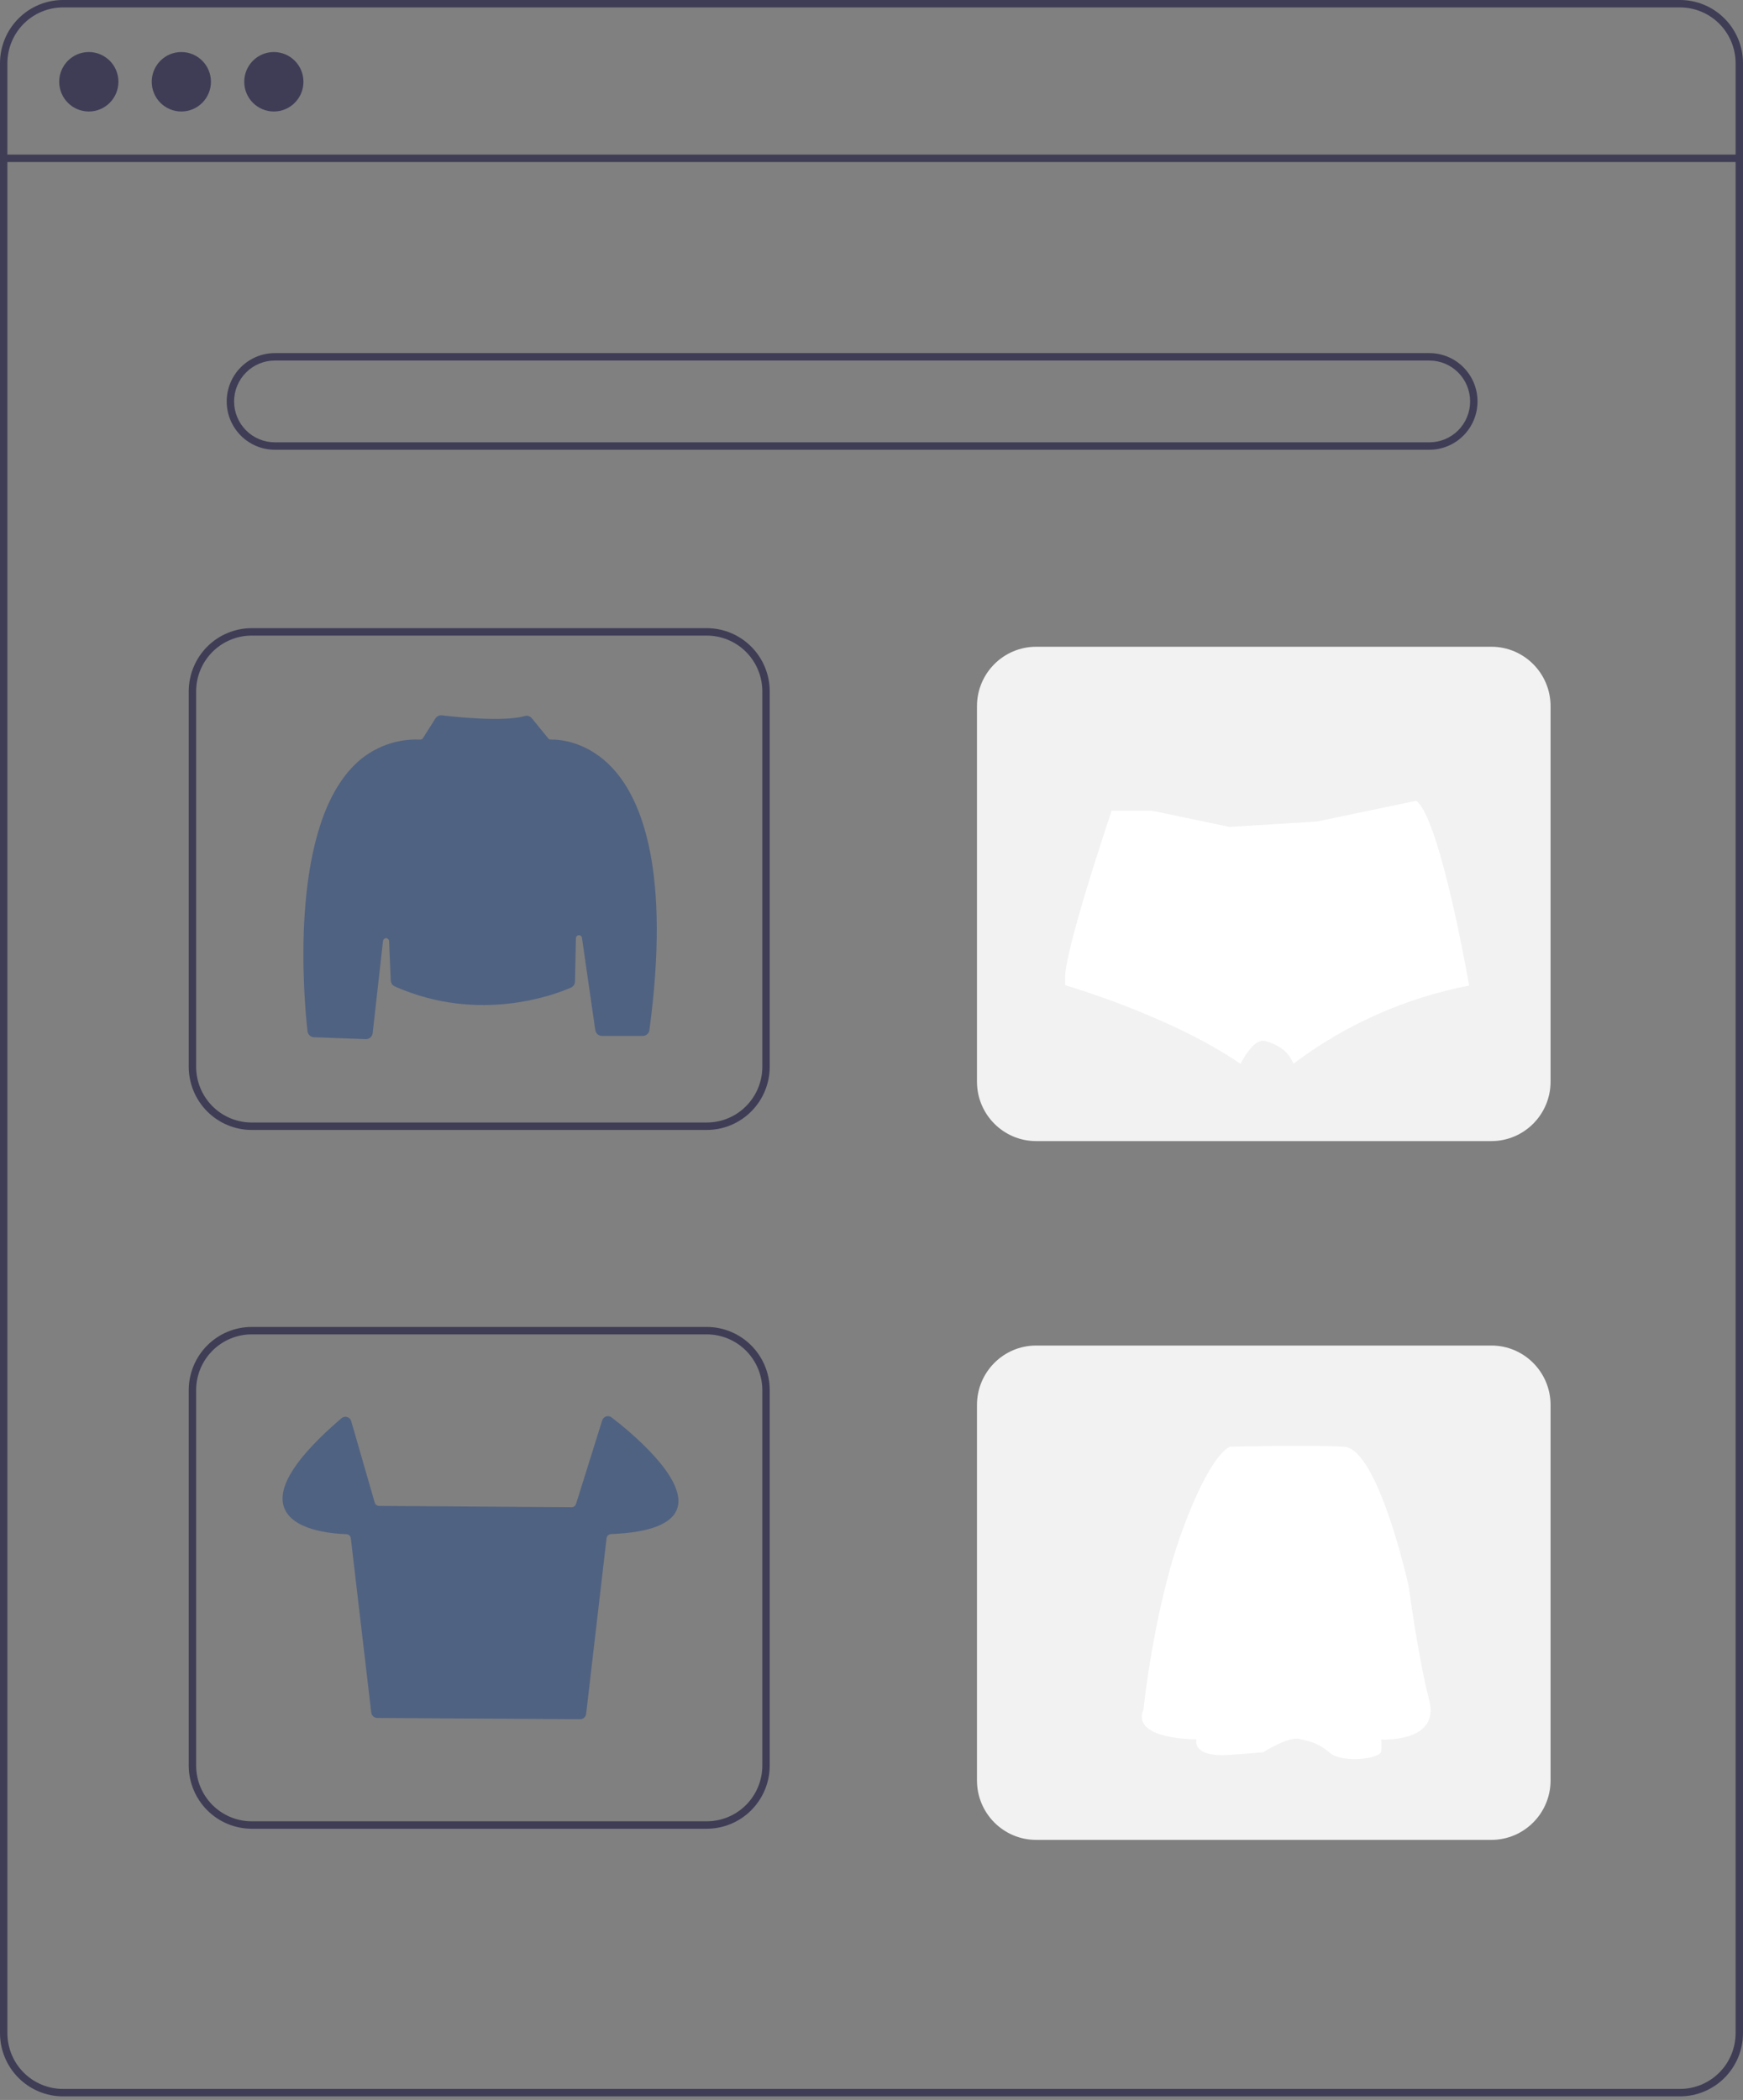 <svg width="137" height="165" viewBox="0 0 137 165" fill="none" xmlns="http://www.w3.org/2000/svg">
<rect x="0" y="0" width="137" height="165" fill="#808080" stroke="none"/>
<path d="M132.055 164.716H4.945C3.634 164.715 2.377 164.191 1.45 163.26C0.523 162.33 0.001 161.068 0 159.751V4.965C0.001 3.649 0.523 2.387 1.45 1.456C2.377 0.525 3.634 0.001 4.945 0H132.055C133.366 0.001 134.623 0.525 135.55 1.456C136.477 2.387 136.999 3.649 137 4.965V159.751C136.999 161.068 136.477 162.33 135.55 163.26C134.623 164.191 133.366 164.715 132.055 164.716ZM4.945 0.584C3.788 0.585 2.679 1.047 1.861 1.869C1.043 2.69 0.583 3.803 0.582 4.965V159.751C0.583 160.913 1.043 162.026 1.861 162.848C2.679 163.669 3.788 164.131 4.945 164.132H132.055C133.212 164.131 134.321 163.669 135.139 162.848C135.957 162.026 136.417 160.913 136.418 159.751V4.965C136.417 3.803 135.957 2.69 135.139 1.869C134.321 1.047 133.212 0.585 132.055 0.584H4.945Z" fill="#3F3D56"/>
<path d="M136.709 12.146H0.291V12.731H136.709V12.146Z" fill="#3F3D56"/>
<path d="M6.981 8.761C8.266 8.761 9.308 7.715 9.308 6.425C9.308 5.135 8.266 4.089 6.981 4.089C5.696 4.089 4.654 5.135 4.654 6.425C4.654 7.715 5.696 8.761 6.981 8.761Z" fill="#3F3D56"/>
<path d="M14.253 8.761C15.538 8.761 16.58 7.715 16.58 6.425C16.58 5.135 15.538 4.089 14.253 4.089C12.967 4.089 11.926 5.135 11.926 6.425C11.926 7.715 12.967 8.761 14.253 8.761Z" fill="#3F3D56"/>
<path d="M21.524 8.761C22.81 8.761 23.851 7.715 23.851 6.425C23.851 5.135 22.81 4.089 21.524 4.089C20.239 4.089 19.197 5.135 19.197 6.425C19.197 7.715 20.239 8.761 21.524 8.761Z" fill="#3F3D56"/>
<path d="M112.352 35.338H21.6C20.597 35.338 19.635 34.938 18.926 34.226C18.217 33.514 17.819 32.548 17.819 31.541C17.819 30.535 18.217 29.569 18.926 28.857C19.635 28.145 20.597 27.745 21.6 27.745H112.352C113.354 27.745 114.316 28.145 115.025 28.857C115.735 29.569 116.133 30.535 116.133 31.541C116.133 32.548 115.735 33.514 115.025 34.226C114.316 34.938 113.354 35.338 112.352 35.338ZM21.6 28.329C20.751 28.329 19.938 28.667 19.338 29.27C18.738 29.872 18.4 30.689 18.4 31.541C18.4 32.393 18.738 33.211 19.338 33.813C19.938 34.416 20.751 34.754 21.6 34.754H112.352C113.2 34.754 114.014 34.416 114.614 33.813C115.214 33.211 115.551 32.393 115.551 31.541C115.551 30.689 115.214 29.872 114.614 29.27C114.014 28.667 113.2 28.329 112.352 28.329H21.6Z" fill="#3F3D56"/>
<path d="M55.556 88.783H19.779C18.468 88.782 17.211 88.258 16.284 87.327C15.357 86.397 14.836 85.135 14.834 83.818V54.321C14.836 53.005 15.357 51.743 16.284 50.812C17.211 49.882 18.468 49.358 19.779 49.356H55.556C56.867 49.358 58.124 49.882 59.051 50.812C59.978 51.743 60.5 53.005 60.501 54.321V83.818C60.5 85.135 59.978 86.397 59.051 87.327C58.124 88.258 56.867 88.782 55.556 88.783ZM19.779 49.941C18.622 49.942 17.514 50.404 16.695 51.225C15.878 52.046 15.418 53.16 15.416 54.321V83.818C15.418 84.98 15.878 86.093 16.695 86.915C17.514 87.736 18.622 88.198 19.779 88.199H55.556C56.713 88.198 57.822 87.736 58.64 86.915C59.458 86.093 59.918 84.98 59.919 83.818V54.321C59.918 53.16 59.458 52.046 58.64 51.225C57.822 50.404 56.713 49.942 55.556 49.941H19.779Z" fill="#3F3D56"/>
<path d="M117.221 50.817H81.444C78.873 50.817 76.79 52.909 76.79 55.489V84.987C76.79 87.567 78.873 89.659 81.444 89.659H117.221C119.791 89.659 121.875 87.567 121.875 84.987V55.489C121.875 52.909 119.791 50.817 117.221 50.817Z" fill="#F2F2F2"/>
<path d="M55.556 143.689H19.779C18.468 143.687 17.211 143.164 16.284 142.233C15.357 141.302 14.836 140.04 14.834 138.724V109.227C14.836 107.91 15.357 106.648 16.284 105.718C17.211 104.787 18.468 104.263 19.779 104.262H55.556C56.867 104.263 58.124 104.787 59.051 105.718C59.978 106.648 60.5 107.91 60.501 109.227V138.724C60.5 140.04 59.978 141.302 59.051 142.233C58.124 143.164 56.867 143.687 55.556 143.689ZM19.779 104.846C18.622 104.847 17.514 105.309 16.695 106.131C15.878 106.952 15.418 108.065 15.416 109.227V138.724C15.418 139.885 15.878 140.999 16.695 141.82C17.514 142.641 18.622 143.103 19.779 143.105H55.556C56.713 143.103 57.822 142.641 58.64 141.82C59.458 140.999 59.918 139.885 59.919 138.724V109.227C59.918 108.065 59.458 106.952 58.64 106.131C57.822 105.309 56.713 104.847 55.556 104.846H19.779Z" fill="#3F3D56"/>
<path d="M117.221 105.722H81.444C78.873 105.722 76.79 107.814 76.79 110.395V139.892C76.79 142.473 78.873 144.565 81.444 144.565H117.221C119.791 144.565 121.875 142.473 121.875 139.892V110.395C121.875 107.814 119.791 105.722 117.221 105.722Z" fill="#F2F2F2"/>
<path d="M28.765 81.649C28.758 81.649 28.752 81.649 28.745 81.649L24.676 81.498C24.549 81.494 24.428 81.444 24.335 81.357C24.242 81.271 24.183 81.153 24.169 81.026C23.889 78.517 22.736 65.731 27.565 60.417C28.248 59.65 29.093 59.045 30.039 58.646C30.984 58.248 32.006 58.065 33.03 58.112C33.072 58.115 33.113 58.106 33.15 58.087C33.187 58.068 33.218 58.038 33.24 58.003L34.225 56.448C34.279 56.364 34.355 56.297 34.445 56.254C34.535 56.211 34.635 56.194 34.734 56.206C35.524 56.301 39.55 56.754 41.243 56.262C41.343 56.232 41.449 56.233 41.549 56.263C41.648 56.294 41.737 56.354 41.803 56.434L43.096 58.022C43.118 58.051 43.147 58.074 43.18 58.089C43.213 58.104 43.249 58.111 43.285 58.11C43.943 58.096 46.25 58.224 48.269 60.492C50.456 62.947 52.712 68.487 51.045 80.934C51.028 81.062 50.965 81.179 50.868 81.264C50.771 81.349 50.647 81.397 50.519 81.397H47.314C47.187 81.396 47.064 81.35 46.968 81.266C46.871 81.183 46.808 81.067 46.789 80.941L45.742 73.688C45.734 73.628 45.703 73.574 45.657 73.536C45.61 73.498 45.551 73.479 45.491 73.483C45.431 73.486 45.375 73.513 45.333 73.556C45.292 73.6 45.268 73.657 45.267 73.717L45.194 77.123C45.192 77.224 45.161 77.322 45.106 77.406C45.05 77.49 44.971 77.557 44.88 77.598C43.737 78.102 37.7 80.468 31.028 77.505C30.937 77.464 30.86 77.399 30.805 77.317C30.749 77.235 30.717 77.139 30.713 77.04L30.581 73.945C30.579 73.885 30.554 73.828 30.511 73.785C30.468 73.743 30.411 73.718 30.351 73.716C30.291 73.714 30.232 73.734 30.186 73.774C30.141 73.813 30.112 73.869 30.105 73.929L29.292 81.177C29.276 81.306 29.215 81.426 29.117 81.513C29.02 81.6 28.895 81.649 28.765 81.649Z" fill="#506281"/>
<path d="M45.599 135.084H45.596L29.65 134.983C29.534 134.982 29.422 134.939 29.336 134.861C29.249 134.784 29.194 134.677 29.18 134.561L27.576 120.872C27.567 120.784 27.525 120.702 27.46 120.642C27.395 120.582 27.311 120.547 27.222 120.544C25.956 120.503 22.944 120.213 22.32 118.423C21.764 116.829 23.285 114.478 26.839 111.434C26.899 111.382 26.972 111.346 27.05 111.33C27.128 111.313 27.208 111.316 27.285 111.339C27.361 111.362 27.43 111.404 27.486 111.46C27.542 111.517 27.583 111.587 27.606 111.664L29.451 118.055C29.473 118.132 29.52 118.199 29.583 118.248C29.647 118.296 29.724 118.322 29.804 118.323L44.923 118.425C45.002 118.426 45.079 118.401 45.143 118.354C45.207 118.307 45.255 118.241 45.278 118.165L47.331 111.606C47.354 111.533 47.394 111.466 47.448 111.412C47.502 111.358 47.568 111.317 47.641 111.294C47.714 111.271 47.791 111.265 47.866 111.279C47.941 111.292 48.012 111.323 48.073 111.37C49.474 112.444 53.987 116.132 53.244 118.491C52.855 119.726 51.1 120.415 48.029 120.538C47.941 120.541 47.856 120.576 47.792 120.636C47.727 120.696 47.686 120.777 47.676 120.865L46.071 134.662C46.057 134.779 46.002 134.886 45.915 134.964C45.828 135.042 45.715 135.085 45.599 135.084Z" fill="#506281"/>
<path d="M115.476 77.438C110.465 78.407 105.739 80.508 101.658 83.582C101.451 83.031 101.062 82.567 100.556 82.269C100.21 82.053 99.833 81.894 99.438 81.797C99.078 81.705 98.733 81.924 98.416 82.24C98.051 82.646 97.745 83.101 97.507 83.592C92.031 79.818 83.724 77.41 83.724 77.41V76.655C83.731 76.477 83.749 76.3 83.778 76.124C83.806 75.921 83.842 75.742 83.886 75.523C84.591 71.923 87.377 63.699 87.377 63.699H90.527L96.635 64.972L103.507 64.55L110.427 63.104L111.325 62.916C112.821 64.095 114.519 72.35 115.187 75.865C115.271 76.311 115.337 76.678 115.386 76.95C115.445 77.256 115.476 77.438 115.476 77.438Z" fill="white"/>
<path d="M96.678 113.671C96.678 113.671 95.215 114.039 92.946 120.21C90.677 126.381 89.873 134.355 89.873 134.355C89.873 134.355 88.597 136.525 94.043 136.67C94.043 136.67 93.605 138.103 96.678 137.883C99.752 137.663 99.309 137.665 99.309 137.665C99.309 137.665 101.285 136.416 102.163 136.636C103.042 136.856 103.591 136.93 104.541 137.738C105.492 138.545 108.531 138.216 108.567 137.592C108.592 137.286 108.592 136.978 108.567 136.672C108.567 136.672 113.214 136.967 112.336 133.586C111.458 130.206 110.726 124.658 110.726 124.658C110.726 124.658 108.348 113.821 105.639 113.674C102.929 113.526 96.678 113.671 96.678 113.671Z" fill="white"/>
</svg>
